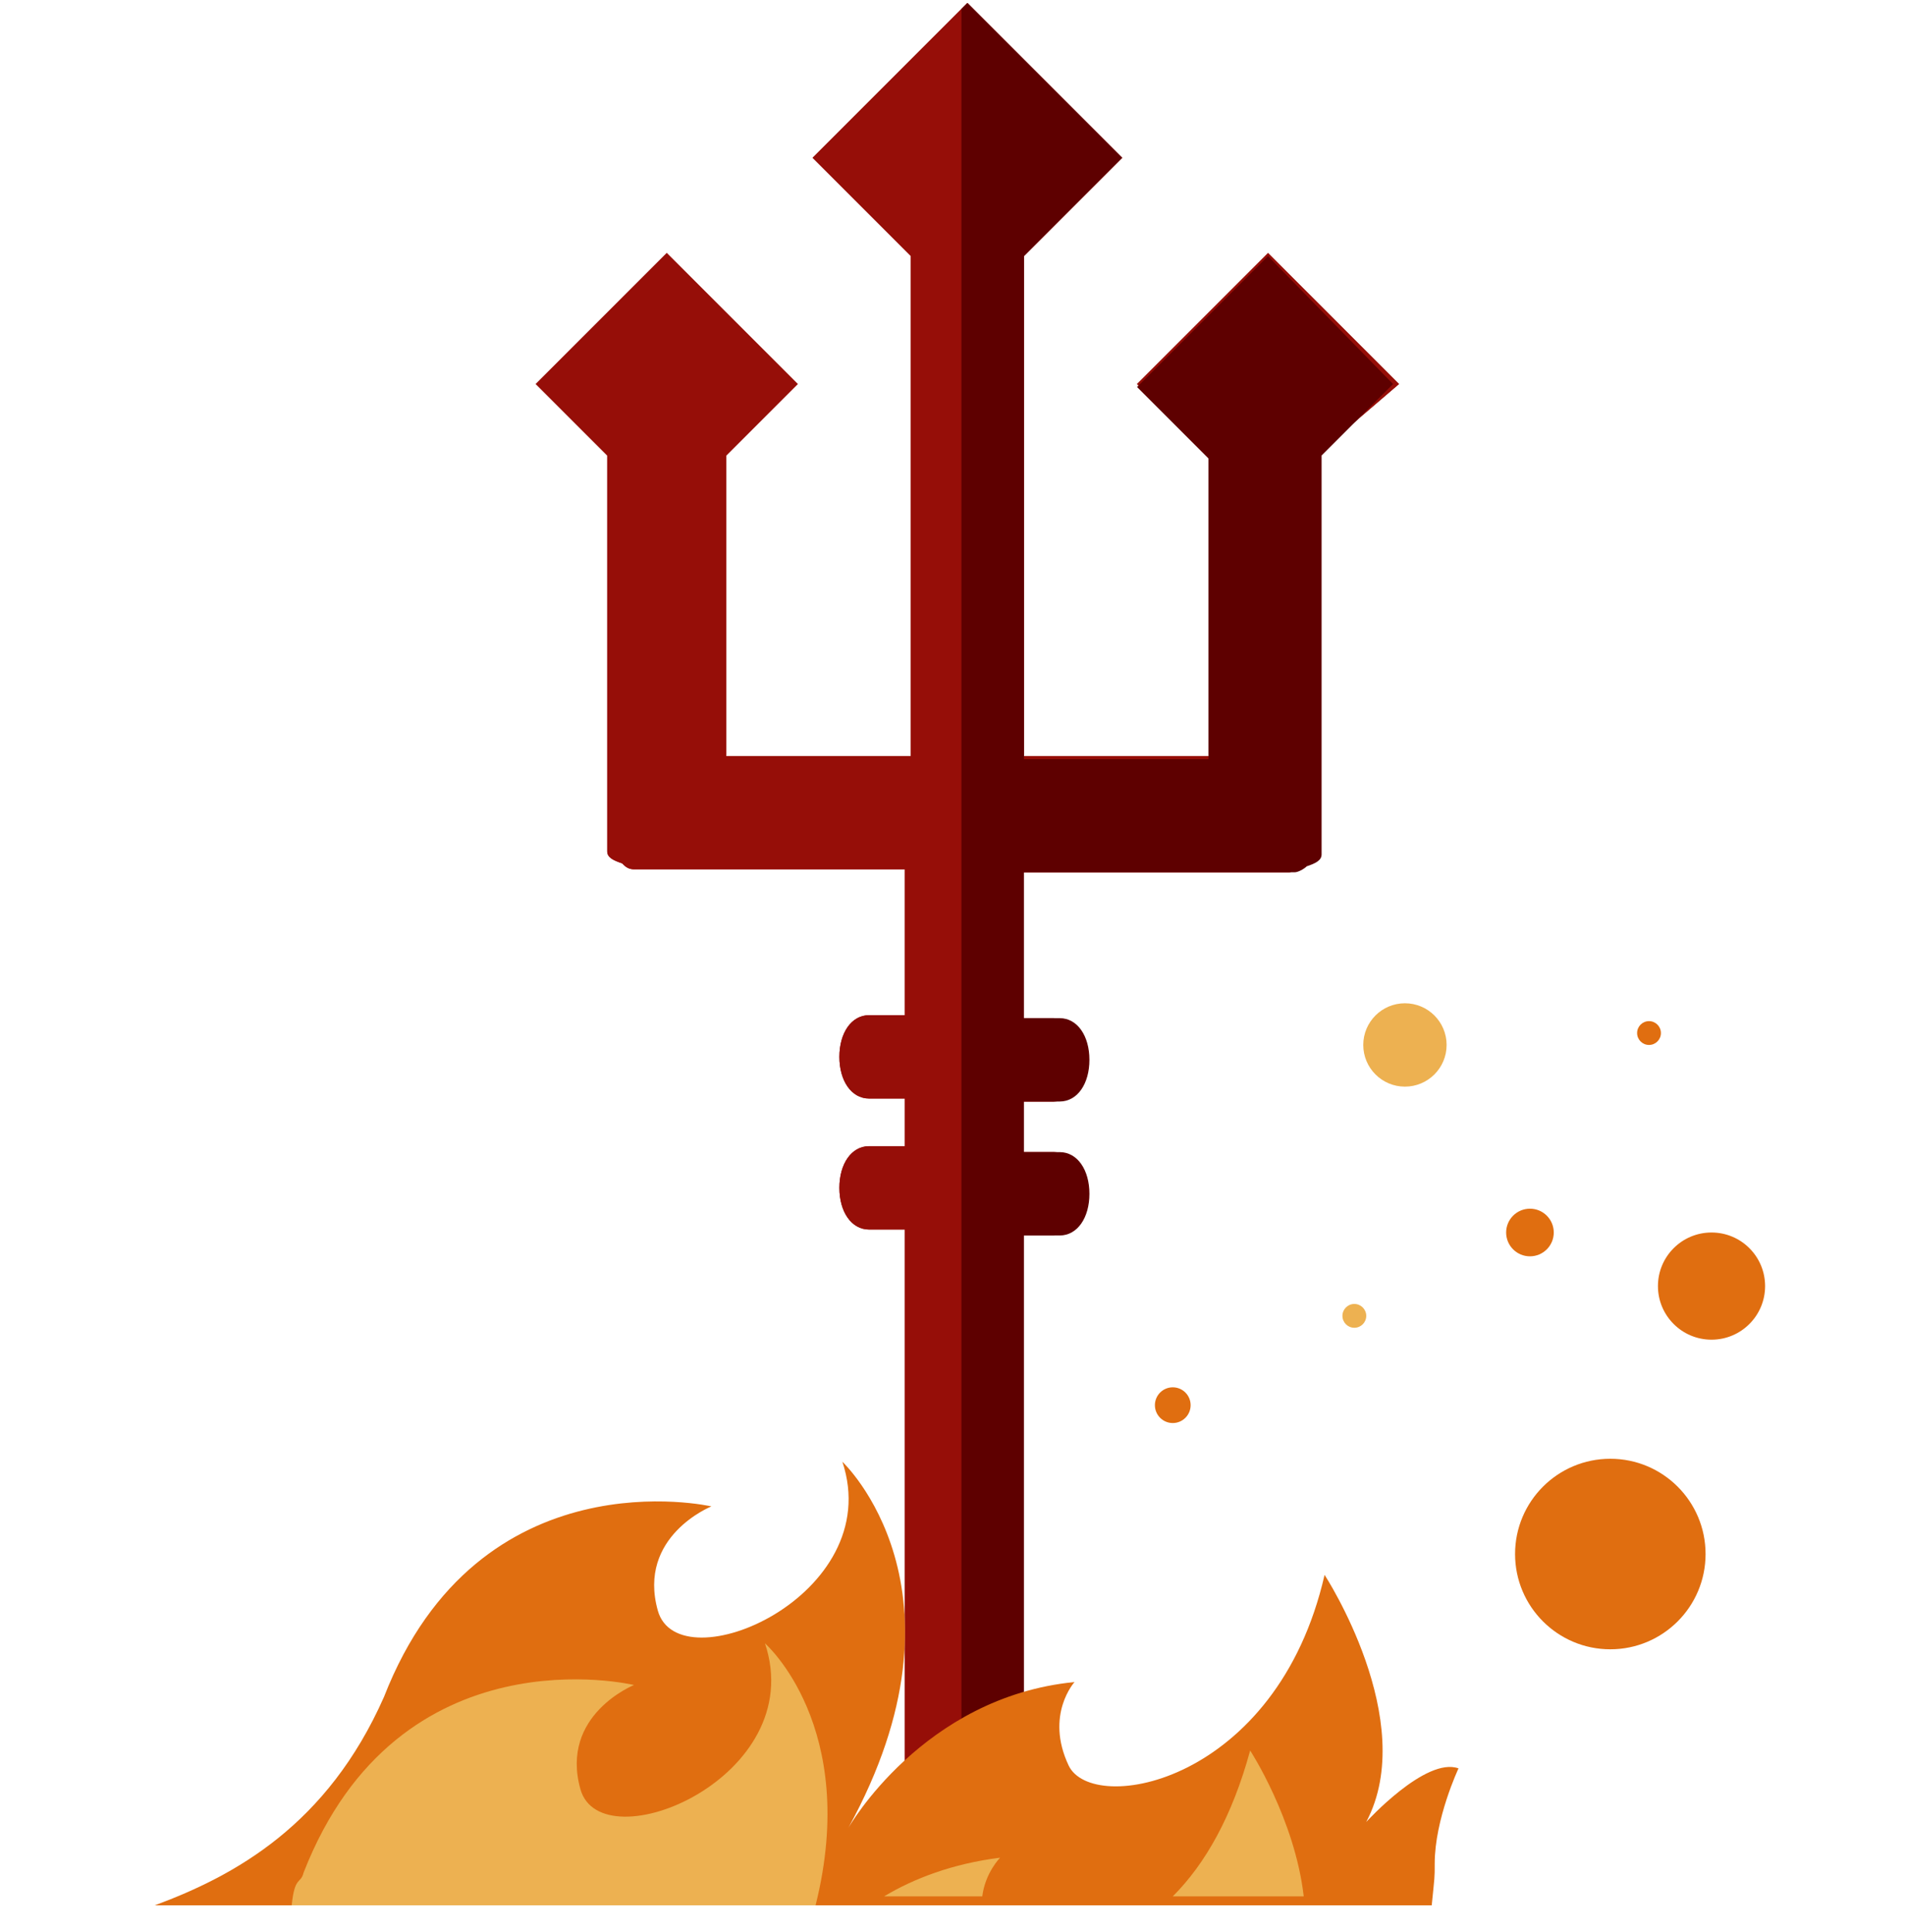 <?xml version="1.0" encoding="utf-8"?>
<!-- Generator: Adobe Illustrator 16.0.0, SVG Export Plug-In . SVG Version: 6.00 Build 0)  -->
<!DOCTYPE svg PUBLIC "-//W3C//DTD SVG 1.1//EN" "http://www.w3.org/Graphics/SVG/1.1/DTD/svg11.dtd">
<svg version="1.1" id="Layer_1" xmlns="http://www.w3.org/2000/svg" xmlns:xlink="http://www.w3.org/1999/xlink" x="0px" y="0px"
	 width="64px" height="64.9px" viewBox="0 0 64 64.9" enable-background="new 0 0 64 64.9" xml:space="preserve">
<g>
	<g>
		<path fill="#960E08" d="M47,12.9l-4.4-4.4l-4.4,4.4l2.4,2.4v10.1h-6.2V8.6l3.3-3.3l-5.2-5.2l-5.2,5.2l3.3,3.3v16.8h-6.2V15.3
			l2.4-2.4l-4.4-4.4l-4.4,4.4l2.4,2.4v13.3c0,0.2,0.2,0.3,0.5,0.4c0.1,0.1,0.2,0.2,0.4,0.2h9.1v4.9h-1.2c-0.6,0-1,0.6-1,1.4
			s0.4,1.4,1,1.4h1.2v1.6h-1.2c-0.6,0-1,0.6-1,1.4s0.4,1.4,1,1.4h1.2v19.1c0,1.3,0.9,2.3,1.9,2.3c1.1,0,1.9-1,1.9-2.3V41.5h1.2
			c0.6,0,1-0.6,1-1.4s-0.4-1.4-1-1.4h-1.2V37h1.2c0.6,0,1-0.6,1-1.4s-0.4-1.4-1-1.4h-1.2v-4.9h9.1c0.1,0,0.3-0.1,0.4-0.2
			c0.3-0.1,0.5-0.2,0.5-0.4V15.3L47,12.9z"/>
		<path fill="#960E08" d="M47,12.9l-4.4-4.4l-4.4,4.4l2.4,2.4v10.1h-6.2V8.6l3.3-3.3l-5.2-5.2l-5.2,5.2l3.3,3.3v16.8h-6.2V15.3
			l2.4-2.4l-4.4-4.4l-4.4,4.4l2.4,2.4v13.3c0,0.2,0.2,0.3,0.5,0.4c0.1,0.1,0.2,0.2,0.4,0.2h9.1v4.9h-1.2c-0.6,0-1,0.6-1,1.4
			s0.4,1.4,1,1.4h1.2v1.6h-1.2c-0.6,0-1,0.6-1,1.4s0.4,1.4,1,1.4h1.2v19.1c0,1.3,0.9,2.3,1.9,2.3c1.1,0,1.9-1,1.9-2.3V41.5h1.2
			c0.6,0,1-0.6,1-1.4s-0.4-1.4-1-1.4h-1.2V37h1.2c0.6,0,1-0.6,1-1.4s-0.4-1.4-1-1.4h-1.2v-4.9h9.1c0.1,0,0.3-0.1,0.4-0.2
			c0.3-0.1,0.5-0.2,0.5-0.4V15.3L47,12.9z"/>
		<path fill="#5E0000" d="M42.6,8.6l-4.4,4.4l2.4,2.4v10.1h-6.2V8.6l3.3-3.3l-5.2-5.2l-0.2,0.2V63c0.1,0,0.1,0,0.2,0
			c1.1,0,1.9-1,1.9-2.3V41.5h1.2c0.6,0,1-0.6,1-1.4s-0.4-1.4-1-1.4h-1.2V37h1.2c0.6,0,1-0.6,1-1.4s-0.4-1.4-1-1.4h-1.2v-4.9h9.1
			c0.1,0,0.3-0.1,0.4-0.2c0.3-0.1,0.5-0.2,0.5-0.4V15.3l2.4-2.4L42.6,8.6z"/>
	</g>
	<path fill="#E06E10" d="M48.1,64c0.1-1,0.1-0.9,0.1-1.4c0-1.5,0.8-3.2,0.8-3.2c-1.1-0.4-3.1,1.8-3.1,1.8c1.8-3.4-1.4-8.3-1.4-8.3
		c-1.6,7-7.8,8.1-8.6,6.4s0.2-2.8,0.2-2.8c-5.1,0.5-7.6,4.9-7.6,4.9c4.4-8-0.2-12.3-0.2-12.3c1.5,4.5-5.5,7.5-6.2,5s1.8-3.5,1.8-3.5
		s-7.8-1.8-11,6.4C11,61.3,7.9,63,5.2,64H48.1z"/>
	<g>
		<path fill="#EDB151" d="M33.6,62.4c-1.6,0.2-2.9,0.7-3.9,1.3H33C33.1,62.9,33.6,62.4,33.6,62.4z"/>
		<path fill="#EDB151" d="M10.2,62.9C10.1,63.3,9.9,63,9.8,64h17.6c1.5-6-1.7-8.8-1.7-8.8c1.5,4.5-5.5,7.4-6.2,4.9s1.8-3.5,1.8-3.5
			S13.4,54.7,10.2,62.9z"/>
		<path fill="#EDB151" d="M39.4,63.7h4.4c-0.3-2.6-1.8-4.9-1.8-4.9C41.4,61,40.5,62.6,39.4,63.7z"/>
	</g>
	<circle fill="#EDB151" cx="47.2" cy="35.1" r="1.4"/>
	<circle fill="#EDB151" cx="45.5" cy="44.2" r="0.4"/>
	<circle fill="#E06E10" cx="57.5" cy="43.2" r="1.8"/>
	<circle fill="#E06E10" cx="55.4" cy="34.7" r="0.4"/>
	<circle fill="#E06E10" cx="39.4" cy="47.2" r="0.6"/>
	<circle fill="#E06E10" cx="51.4" cy="41.4" r="0.8"/>
	<circle fill="#E06E10" cx="54.1" cy="52.2" r="3.2"/>
</g>
</svg>
